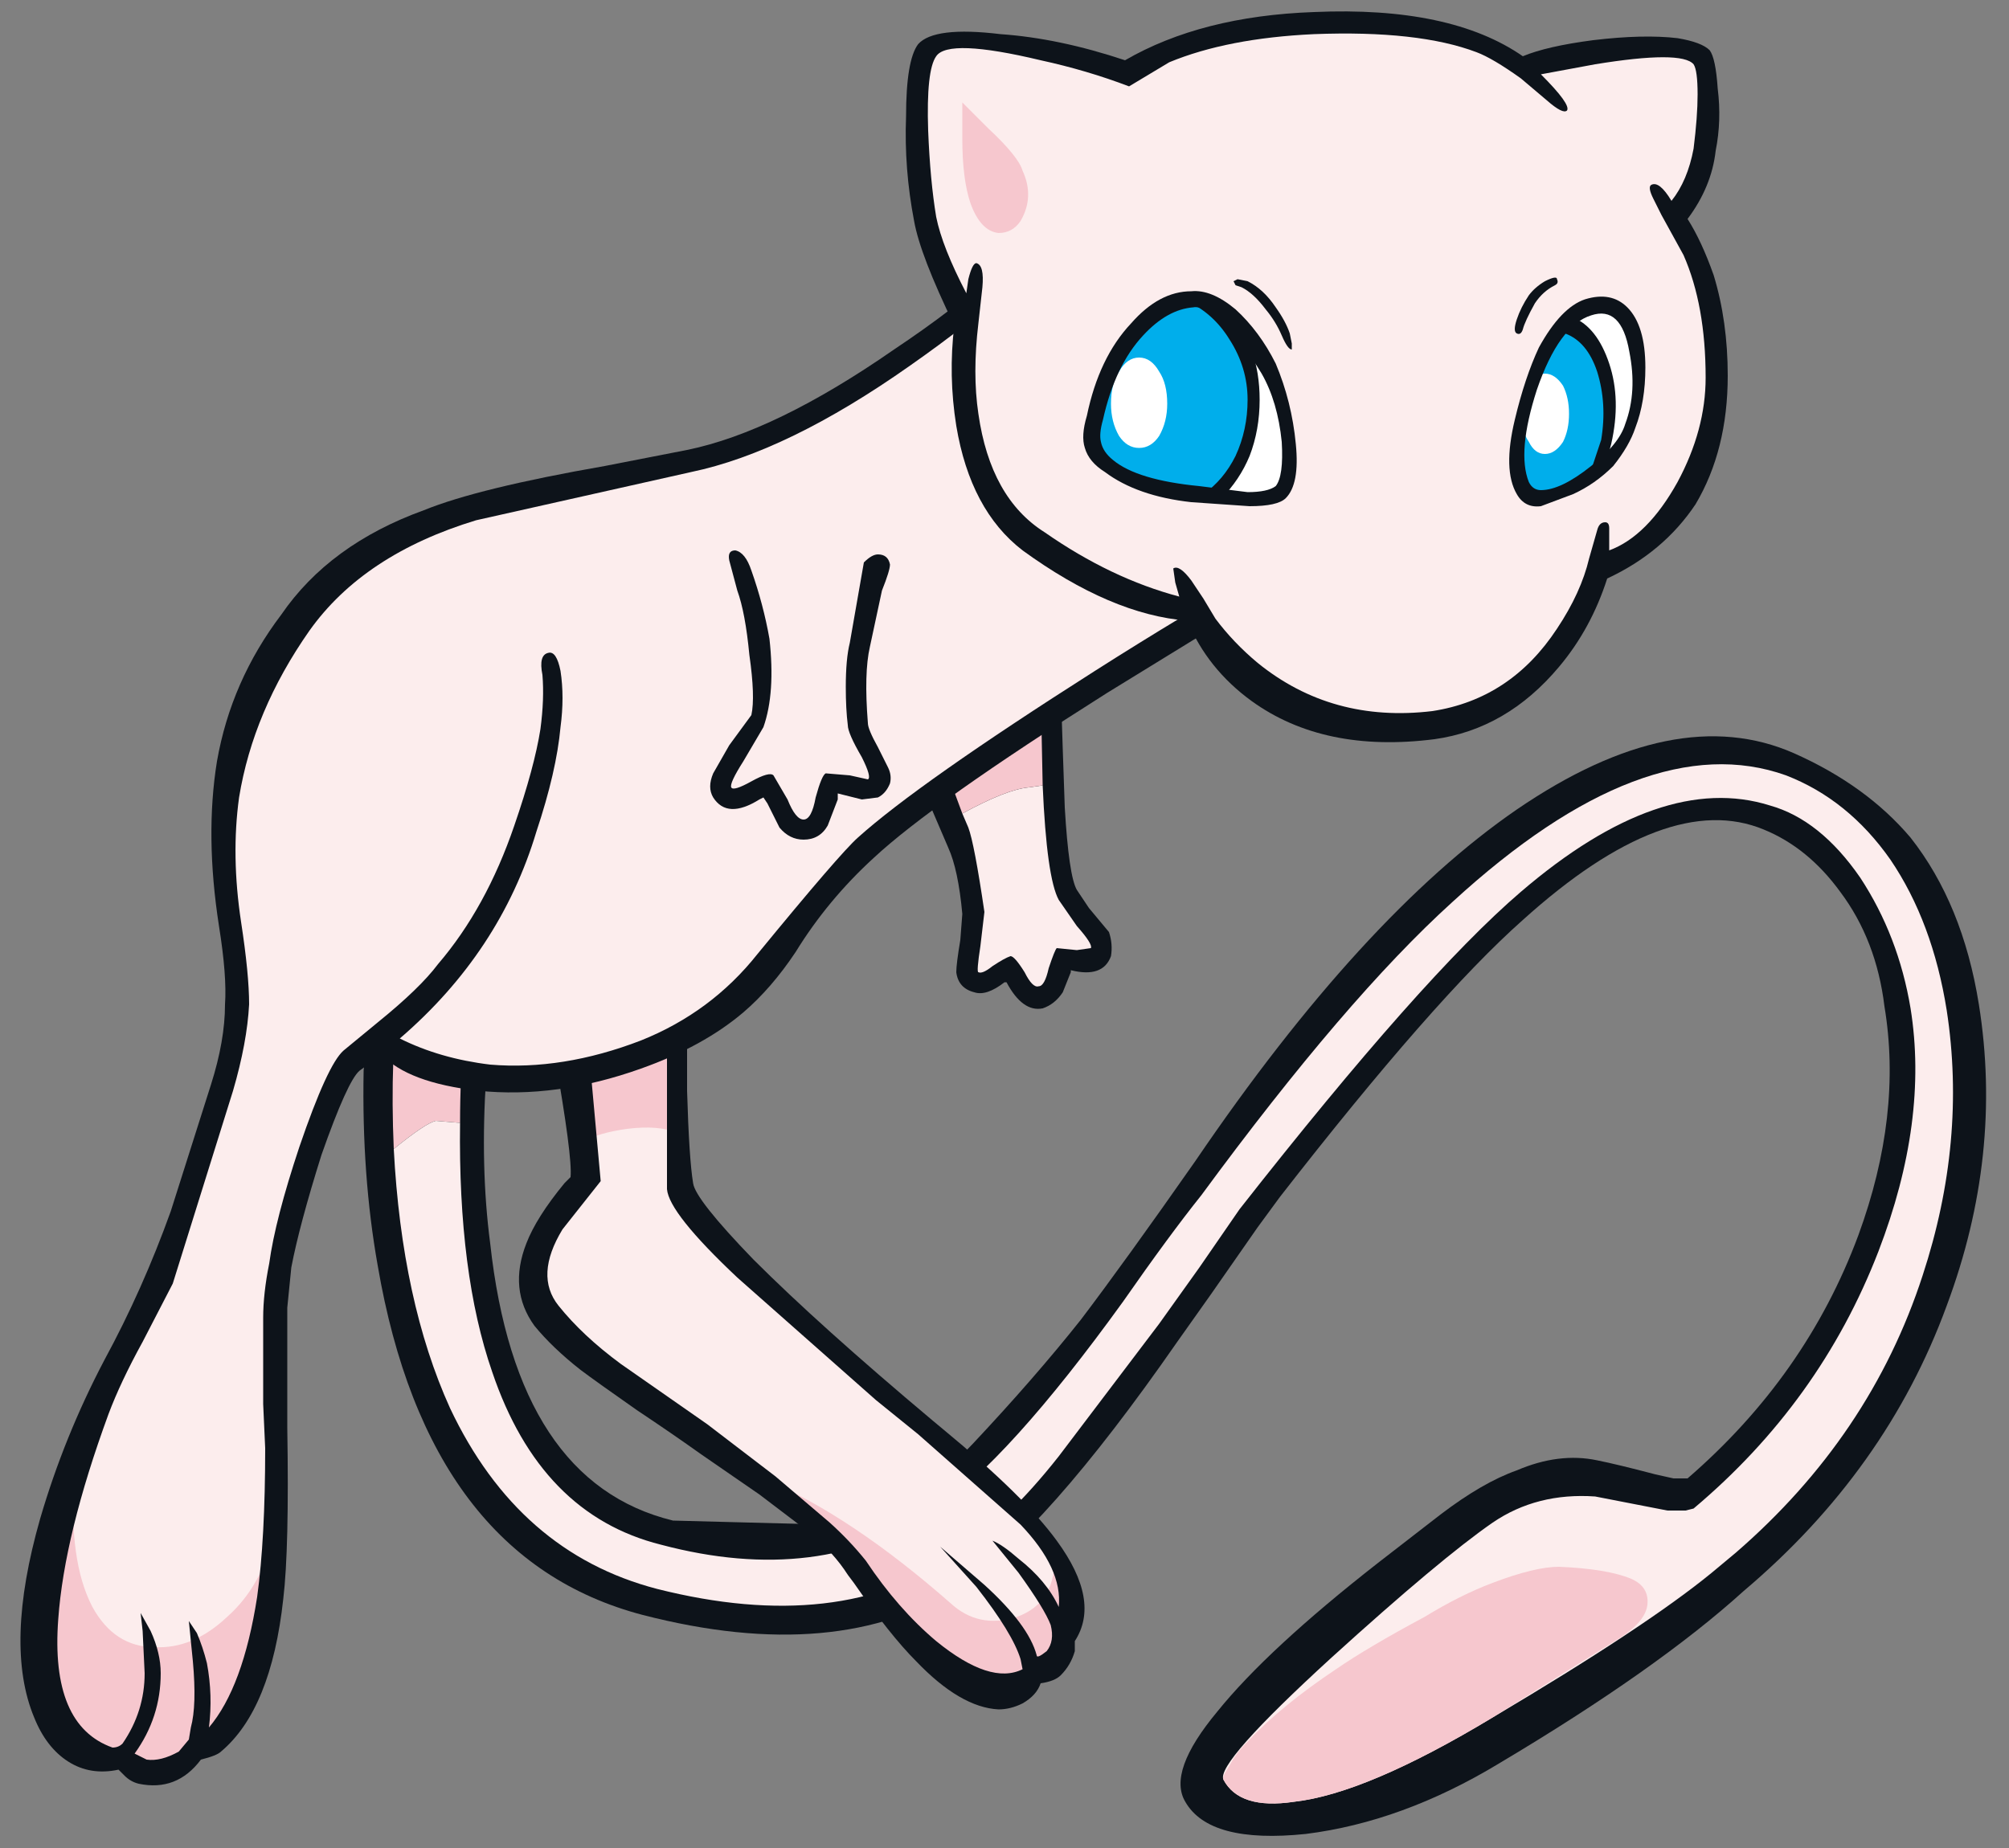 <svg version="1.2" xmlns="http://www.w3.org/2000/svg" viewBox="0 0 100 92" width="100" height="92">
	<rect x="0" y="0" width="100" height="92" fill="#808080" stroke="none"/>
	<title>151</title>
	<style>
		.s0 { fill: #0d131a } 
		.s1 { fill: #fceded } 
		.s2 { fill: #f6c7ce } 
		.s3 { fill: #ffffff } 
		.s4 { fill: #00aeeb } 
	</style>
	<g>
		<path class="s0" d="m45.1 37.9l7.7-5.8v2.1q0.1 3.2 0.2 6 0.2 3.4 0.6 4.1l0.6 0.9 1 1.2q0.2 0.6 0.1 1.2-0.4 1.1-2 0.7v0.1l-0.4 1q-0.4 0.6-1 0.8-1 0.2-1.8-1.3h-0.1q-0.9 0.7-1.5 0.5-0.8-0.2-0.9-1 0-0.4 0.2-1.6l0.1-1.3q-0.2-2.2-0.7-3.3l-0.9-2.1-0.8-1.4z"/>
		<path class="s1" d="m51.2 39.2l0.7-0.1q0.2 4.6 0.8 5.7l0.9 1.3q0.8 0.9 0.7 1.1l-0.7 0.1-1-0.1q-0.1 0.1-0.4 1-0.2 0.9-0.5 0.9-0.3 0.1-0.7-0.7-0.5-0.8-0.7-0.8-0.3 0.1-0.9 0.5-0.5 0.4-0.7 0.3-0.1 0 0.1-1.3l0.2-1.7q-0.5-3.4-0.8-4.2l-0.3-0.7q2.2-1.2 3.3-1.3z"/>
		<path class="s2" d="m51.9 39.1l-0.7 0.1q-1.1 0.1-3.3 1.3l-1-2.7 4.9-3.6z"/>
		<path class="s0" d="m98.5 50q1.2 7.5-1.6 15-3 8.2-10.1 14.2-4.3 3.9-12.2 8.6-4.8 2.9-9.6 3.5-4.8 0.5-6-1.6-0.9-1.5 1.6-4.5 2.5-3.1 8-7.4l3.1-2.4q2.1-1.6 3.8-2.2 2.1-0.9 4-0.5 1 0.2 2.9 0.7l0.9 0.2h0.7q5.9-5.1 8.5-12.1 2.2-6 1.3-11.4-0.4-3.3-2.2-5.7-1.6-2.2-3.8-3.1-4.8-2-12 4.5-4.4 3.9-12.1 13.8l-1.1 1.5-2.3 3.3-1.7 2.4q-6.6 9.5-10.8 12.2-6.1 3.9-15.8 1.4-10.7-2.8-13.2-17.4-0.8-4.5-0.7-9.7l0.4-4.4 0.6-1 5.7 0.6-0.1 1.1q-0.3 1.7-0.5 4-0.3 4.5 0.2 8.3 1.3 11.9 9.1 13.8l7.7 0.2q4.3-0.9 7.2-4 3.1-3.3 5.4-6.2 2.2-2.9 5.7-7.9 8.3-12.2 16-17.5 7.9-5.4 13.8-2.8 3.6 1.6 5.8 4.2 2.6 3.3 3.4 8.3z"/>
		<path class="s2" d="m23.4 49.4l-0.3 1.9q-0.2 2.3-0.2 4.6l-1.2-0.1q-0.5 0.1-2.1 1.4-0.2-4.6 0.3-8.2z"/>
		<path class="s1" d="m95.1 50.2q-0.6-3.6-2.5-6.5-2-2.9-4.5-3.6-5.4-1.7-12.4 4.3-4.9 4.2-14 15.8l-2 2.9-2 2.8-5 6.6q-2.6 3.3-5.1 4.9-5.8 4-14.9 1.7-6.9-1.8-10.3-9-2.4-5.3-2.8-12.9 1.6-1.3 2.1-1.4l1.2 0.1q-0.1 7.5 1.6 12.4 2.4 7.1 8.4 8.6 7.9 2.1 13.6-1.7 3.7-2.5 9.4-10.4 2.3-3.3 3.9-5.3 7.2-9.8 12.5-14.6 9.6-8.8 16.6-6.3 3.1 1.2 5.2 4.2 2.1 3.1 2.8 7.5 1 6.5-1.2 13.2-2.6 8-9.3 13.8l-1.2 1q-3.3 2.7-10.9 7.2-6.3 3.8-9.9 4.2-2.7 0.4-3.5-1.1-0.4-0.8 5.4-6.1 5.4-4.9 8-6.7 2.2-1.5 5.1-1.3l3.6 0.7h0.9l0.4-0.1q6.3-5.3 9.2-12.8 2.5-6.5 1.6-12.1z"/>
		<path class="s1" d="m33.7 56.3q0.1 2.6 0.3 2.9 0.8 2.1 7.8 8.1l9 7.9q2.1 2.2 2.6 3.8 0.2 1.1-0.4 2.3 0 0.7-0.5 1.3-0.4 0.6-1.2 0.7-1.2 2.3-4.6-0.6-2.1-1.8-4.8-5.7-0.9-1.1-5.8-4.6l-7.4-5.3q-2.3-1.7-2.1-3.8 0.1-2.1 2.5-4.8l-0.4-5q1.5-0.2 5-1.7z"/>
		<path class="s2" d="m62.1 86.7q1.7-1.8 4.4-3.6 1.6-1.1 4.4-2.6 1.8-1.1 3.4-1.7 2.1-0.8 3.3-0.8 2.4 0.1 3.6 0.6 0.9 0.4 0.8 1.3-0.1 0.8-1.3 1.6l-6.4 4q-6.3 3.8-9.9 4.2-2.7 0.4-3.5-1.1-0.1-0.1 0.3-0.7 0.3-0.6 0.9-1.2z"/>
		<path class="s2" d="m28.6 53.7q3.3-1 5.1-1.9v4.6q-0.9-0.4-2.5-0.2-1.4 0.2-2.1 0.6z"/>
		<path class="s2" d="m38.2 73.7q4.2 1.8 9.1 6.1 1.4 1.3 3.3 0.7 2-0.7 1.9-3.2 0.7 0.9 0.9 2.1 0.1 1.1-0.3 1.7-0.4 1.9-1.5 2.2-1.7 1.9-4.8-0.6-2.2-1.8-4.9-5.7l-1.6-1.6z"/>
		<path class="s0" d="m34.2 49.6v1.4 3.3q0.1 3.4 0.3 4.6 0.1 0.8 3 3.8 3.3 3.3 8.9 8l0.6 0.5q4 3.3 5.6 5.5 2.2 3 0.9 5v0.5q-0.2 0.7-0.7 1.2-0.3 0.3-1 0.4-0.2 0.6-0.9 1-0.6 0.3-1.2 0.3-1.9-0.1-4.1-2.4-1.3-1.3-3.1-3.9l-0.3-0.4q-0.7-1.1-1.9-2.1l-2.5-1.9-2.9-2q-1.4-1-3.2-2.2-2-1.4-2.8-2-1.4-1.1-2.3-2.2-1.3-1.8-0.4-4.1 0.5-1.3 1.9-3l0.3-0.3q0.1-1-0.8-6.1l-0.1-0.8zm-4.9 2.6l0.6 6.6-1.9 2.4q-1.4 2.3-0.2 3.8 1.2 1.5 3.1 2.9l4.3 3 3.4 2.6 2.7 2.3q1 0.9 1.8 1.9 1.6 2.4 3.5 4 2.7 2.2 4.3 1.4l-0.1-0.5q-0.4-1.3-2.2-3.6l-1.8-2 2.2 1.9q2.2 2 2.6 3.5 0 0.2 0.5-0.2 0.4-0.5 0.2-1.3-0.3-0.8-1.6-2.6l-1.3-1.6q0.5 0.2 1.3 0.9 1.4 1.1 2 2.4 0.2-1.9-1.9-4.1l-5.1-4.5-2.1-1.7-6.9-6.1q-3.4-3.2-3.5-4.4v-1.7-2.1-4.4z"/>
		<path class="s1" d="m48.2 15.5q-0.5 2.7-0.2 4.8 0.4 2.4 1.6 4.6 1.1 2.1 4.8 3.8 3 1.4 5.1 1.6l0.4 0.7q-4 2.1-11.5 7.2-6.7 4.6-10.1 9.8-2.5 3.8-8.5 5.3-6.4 1.7-10.7-1.5-1.2 0.6-1.8 1.3-0.3 0.3-1.1 2.5l-1.3 4q-1.4 5.2-1.2 9.6 0.4 6.4-0.5 11.6-1.1 6-3.4 6.2-0.5 1.1-1.8 1.3-1.4 0.2-2-0.8-2 0.5-3.2-2.3-1-2.2-0.9-4.8 0-2.5 2.1-7.9 1.8-4.9 3.4-7.8 0.6-1 1.7-4.5l1.9-5.9q0.8-2.4 0.8-4.9l-0.5-4.6q-0.5-3.9 0.3-7.3 0.9-3.4 3.3-6.8 2.1-3.1 8.1-5.2 4.3-1.4 10.2-2.3 3.8-0.5 8.6-3.2 2.7-1.7 6.4-4.5z"/>
		<path class="s2" d="m2.1 82.9q-0.5-4.5 1.6-9.4-0.3 4.2 0.9 6.5 1.1 2 3.1 2 1.9 0.1 3.6-1.5 1.8-1.6 2.3-4.2-0.1 3.7-0.9 6.5-1 3.5-2.9 4.2-0.8 1-1.8 1.2-1.1 0.2-1.9-0.6-3.5 0.2-4-4.7z"/>
		<path class="s0" d="m51.4 13.6l12.4 14.2 0.6 1.1-1 0.5-8.3 5.1q-8.7 5.5-11.6 8.2-2.3 2.1-3.9 4.7-1.2 1.8-2.6 3-2 1.7-5.1 2.8-4.2 1.5-8.1 1.1-3.5-0.4-4.8-1.8l-1.1 0.8q-0.6 0.5-1.9 4.2-1.1 3.5-1.5 5.6l-0.2 2v2.3 3.7q0.1 6-0.2 8.5-0.6 5.5-3.1 7.6-0.2 0.2-1 0.4-1.2 1.6-3.1 1.2-0.4-0.1-0.7-0.4l-0.3-0.3q-1.4 0.3-2.5-0.4-1.1-0.7-1.7-2.2-1.5-3.6 0.3-9.9 1.2-4.1 3.2-7.9 1.9-3.5 3.3-7.4l2-6.3q0.7-2.2 0.7-4 0.1-1.4-0.3-3.9-0.7-4.5-0.1-8.2 0.7-4 3.2-7.3 2.4-3.5 7.1-5.2 2.7-1.1 9-2.2l4.1-0.8q4.4-0.9 10.3-5 3-2 5.1-3.9l1-1.2zm-6.1 4.6q-6.1 4.3-10.9 5.3l-10.7 2.4q-5.6 1.7-8.3 5.5-2.8 4-3.5 8.3-0.4 2.9 0.1 6.2 0.4 2.6 0.4 4.1-0.1 1.9-0.8 4.3l-3 9.6-1.5 2.9q-1.1 2-1.7 3.6-2.2 6-2.5 10.2-0.4 5.3 2.7 6.4 0.3 0 0.5-0.2 1.1-1.6 1.1-3.5l-0.1-2.1-0.1-0.9 0.5 0.9q0.5 1.1 0.5 2.1 0 2.2-1.3 4l0.6 0.3q0.7 0.1 1.6-0.4l0.5-0.6 0.1-0.6q0.3-1.1 0.1-3.3l-0.2-2 0.4 0.6q0.3 0.7 0.5 1.5 0.3 1.6 0.1 3.2 1.7-2 2.4-6.5 0.4-2.9 0.4-7.4l-0.1-2.2v-4.3q0-1.2 0.3-2.7 0.3-2.2 1.5-5.8 1.4-4.1 2.2-4.8l1.7-1.4q2.1-1.7 3-2.9 2.4-2.8 3.8-6.9 1-2.9 1.3-4.8 0.2-1.5 0.1-2.7-0.2-1 0.3-1.1 0.4-0.1 0.6 0.9 0.2 1.3 0 2.8-0.2 2.2-1.2 5.2-1.8 6-6.8 10.3 2 1 4.5 1.3 3.6 0.3 7.5-1.2 3.5-1.4 5.8-4.3 4.1-5 5-5.8 3-2.7 11.8-8.3 4.4-2.8 8.3-5l-12.4-14.2q-2.1 1.9-5.1 4z"/>
		<path class="s1" d="m43.1 27.8l-0.8 4.2q-0.2 0.8-0.2 2.2 0 1.1 0.1 1.9 0 0.4 0.7 1.6 0.5 1 0.3 1.1l-0.9-0.2-1.2-0.1q-0.2 0.1-0.5 1.2-0.2 1.1-0.6 1.1-0.4 0-0.8-1l-0.7-1.2q-0.2-0.2-1.1 0.3-0.9 0.5-1 0.3-0.1-0.2 0.6-1.3l1-1.7q0.8-2.1 0.1-5.5l-0.9-2.9z"/>
		<path class="s0" d="m43.7 39.7l-0.8 0.1-0.8-0.2-0.4-0.1v0.3l-0.5 1.3q-0.4 0.7-1.2 0.7-0.7 0-1.2-0.6l-0.6-1.2-0.2-0.3-0.2 0.1q-1.6 1-2.3-0.1-0.3-0.5 0-1.2l0.8-1.4 1.1-1.5q0.2-0.9-0.1-3-0.2-2.1-0.6-3.2l-0.4-1.5q-0.1-0.5 0.3-0.5 0.5 0.1 0.8 1 0.6 1.7 0.9 3.4 0.3 2.7-0.3 4.4l-1 1.7q-0.7 1.1-0.6 1.3 0.1 0.2 1-0.3 0.9-0.5 1.1-0.3l0.7 1.2q0.4 1 0.8 1 0.4 0 0.6-1.1 0.3-1.1 0.5-1.2l1.2 0.1 0.9 0.2q0.2-0.1-0.3-1.1-0.7-1.2-0.7-1.6-0.1-0.8-0.1-1.9 0-1.4 0.2-2.2l0.7-4q0.4-0.4 0.7-0.4 0.5 0 0.6 0.5 0 0.3-0.4 1.3l-0.6 2.8q-0.3 1.3-0.1 3.8 0 0.3 0.5 1.2l0.5 1q0.2 0.4 0.1 0.8-0.2 0.5-0.6 0.7z"/>
		<path class="s0" d="m85.3 13.7q0.7 2.3 0.7 5 0 3.7-1.6 6.4-1.6 2.4-4.4 3.7-0.8 2.5-2.4 4.4-2.6 3.1-6.2 3.6-5.5 0.7-9.1-1.9-2.2-1.6-3.2-4-3.8-0.3-8.2-3.5-2.6-2-3.3-6.2-0.4-2.5-0.1-5-1.7-3.5-2-5.2-0.5-2.6-0.4-5.2 0-2.8 0.6-3.6 0.8-0.9 4.1-0.5 2.9 0.2 6.2 1.3 3.8-2.2 9.4-2.4 6.8-0.3 10.4 2.2 1.2-0.5 3.5-0.8 2.5-0.3 4.2-0.1 1.2 0.2 1.6 0.6 0.3 0.4 0.4 1.9 0.2 1.6-0.1 3.1-0.2 1.8-1.4 3.4 0.7 1.1 1.3 2.8z"/>
		<path class="s1" d="m84.5 4.7q0 1.1-0.2 2.7-0.3 1.6-1.1 2.6-0.6-1-1-0.8-0.2 0.1 0.1 0.7l0.4 0.8 1.1 2q1.1 2.5 1.1 6.1 0 2.6-1.4 5.2-1.5 2.7-3.4 3.4v-1.1q0-0.3-0.2-0.3-0.3 0-0.4 0.4l-0.4 1.4q-0.4 1.7-1.6 3.5-2.3 3.5-6.2 4.1-5 0.6-8.7-2.4-1.2-1-2.1-2.2l-0.6-1-0.6-0.9q-0.6-0.8-0.9-0.6l0.1 0.7 0.2 0.7q-3.4-0.9-6.7-3.2-2.7-1.7-3.3-5.9-0.3-2 0-4.5l0.2-1.8q0.1-1.1-0.3-1.2-0.2 0-0.4 0.8l-0.1 0.7q-1.2-2.3-1.5-3.8-0.3-1.8-0.4-4.3-0.1-3 0.4-3.7 0.6-0.9 5.2 0.2 2.3 0.5 4.4 1.3l2-1.2q2.9-1.2 7.2-1.4 5.2-0.2 8.1 0.9 0.8 0.3 2.2 1.3l1.3 1.1q0.8 0.7 1 0.5 0.2-0.3-1.3-1.8l2.7-0.5q4.3-0.7 4.9 0 0.2 0.3 0.2 1.5z"/>
		<path class="s2" d="m50.8 11q-0.4 0.6-1.1 0.6-0.9-0.1-1.4-1.5-0.4-1.2-0.4-3.2v-1.8l1.3 1.3q1.5 1.4 1.7 2.1 0.6 1.3-0.1 2.5z"/>
		<path class="s3" d="m59.4 15q0.5-0.1 1.5 0.9 1.1 1 2.1 2.6 1 1.5 1.1 3.6 0.1 1.9-0.3 2.4-0.4 0.3-1.5 0.3l-2.6-0.2q-2-0.3-3.3-0.8-1.8-0.7-2.1-1.8 0.6-3.4 2.2-5.3 1.4-1.7 2.9-1.7z"/>
		<path class="s4" d="m59.9 15q1.2 0.6 1.9 1.9 0.7 1.3 0.7 3 0 1.5-0.6 2.8-0.5 1.2-1.5 2l-3.2-0.5q-2.3-0.6-2.8-1.7-0.4-1.1 0.9-4 0.9-2 2.3-3 1.3-1 2.3-0.5z"/>
		<path class="s3" d="m56.7 22.3q-0.6 0-1-0.6-0.4-0.7-0.4-1.6 0-1 0.4-1.6 0.4-0.7 1-0.7 0.6 0 1 0.7 0.4 0.6 0.4 1.6 0 0.9-0.4 1.6-0.4 0.6-1 0.6z"/>
		<path class="s0" d="m63.8 16.7q-0.3-0.7-0.8-1.3-0.6-0.8-1.2-1.1l-0.3-0.1-0.1-0.2 0.2-0.1 0.5 0.1q0.8 0.4 1.4 1.3 0.5 0.7 0.7 1.3l0.1 0.5v0.3q-0.2 0-0.5-0.7z"/>
		<path class="s3" d="m76.1 24.8q-1.1-1.1 0.1-5 1.2-3.9 3.1-4.6 1.6-0.5 2 2 0.5 2.3-0.1 4-0.5 1.2-2.2 2.6-1.8 1.4-2.9 1z"/>
		<path class="s4" d="m77.1 17.3q0.6-1.1 1.1-1 1.1 0.4 1.6 1.8 0.6 1.5 0.2 3.3l-0.5 1.9q-0.3 0.6-1.6 1.1-1.2 0.5-1.7 0.3-0.6-0.2-0.7-1.5 0-1.2 0.5-3.1 0.4-1.6 1.1-2.8z"/>
		<path class="s3" d="m76.9 22.6q-0.5 0-0.8-0.6-0.4-0.6-0.4-1.4 0-0.9 0.4-1.4 0.3-0.6 0.8-0.6 0.5 0 0.9 0.6 0.3 0.6 0.3 1.4 0 0.8-0.3 1.4-0.4 0.6-0.9 0.6z"/>
		<path class="s0" d="m75.5 16.6q-0.2-0.1 0-0.7 0.2-0.6 0.6-1.2 0.3-0.4 0.8-0.7 0.6-0.3 0.6-0.1 0.1 0.2-0.1 0.3-0.6 0.3-1 0.9-0.5 0.9-0.6 1.3-0.1 0.3-0.3 0.2z"/>
		<path class="s0" d="m61.1 15.4q1.6 1.8 1.6 4.5 0 1.5-0.5 2.8-0.5 1.2-1.4 2.1l-0.9-0.2q1-0.7 1.6-1.9 0.6-1.3 0.6-2.8 0-1.6-0.9-3-0.8-1.3-2.1-1.9z"/>
		<path class="s0" d="m61.5 15.4q1.2 1.1 2 2.7 0.8 1.9 1 4 0.2 2-0.5 2.7-0.4 0.4-1.8 0.4l-2.9-0.2q-2.7-0.3-4.3-1.5-0.8-0.5-1-1.2-0.2-0.6 0.1-1.6 0.6-2.9 2.2-4.6 1.4-1.6 3-1.6 1-0.1 2.2 0.9zm1.3 3.2q-0.9-1.5-2-2.5-0.9-0.9-1.4-0.8-1.3 0.1-2.5 1.4-1.4 1.5-2 4.2-0.2 0.7-0.1 1.1 0.1 0.5 0.6 0.9 1.2 1 4.3 1.3l2.4 0.3q1 0 1.4-0.3 0.4-0.5 0.3-2.2-0.2-2-1-3.4z"/>
		<path class="s0" d="m81 15.3q0.9 0.9 0.9 3 0 1.7-0.5 3-0.3 0.9-1.1 1.9-0.9 0.9-2 1.4l-1.6 0.6q-0.8 0.1-1.2-0.6-0.7-1.2-0.1-3.7 0.5-2.1 1.2-3.6 1.1-2 2.3-2.4 1.3-0.4 2.1 0.4zm-1.8 0.4q-1.6 0.5-2.7 3.7-1 3.1-0.4 4.6 0.2 0.4 0.6 0.4 1 0 2.5-1.2 1.4-1.1 1.7-2.1 0.6-1.6 0.2-3.6-0.4-2.3-1.9-1.8z"/>
		<path class="s0" d="m78.3 15.8q1.2 0.5 1.8 2.3 0.6 1.8 0.1 4l-0.3 1.1-0.8 0.5 0.6-1.8q0.3-1.8-0.2-3.4-0.5-1.5-1.6-1.9l-0.4-0.1q0.2-0.5 0.6-0.7z"/>
	</g>
</svg>